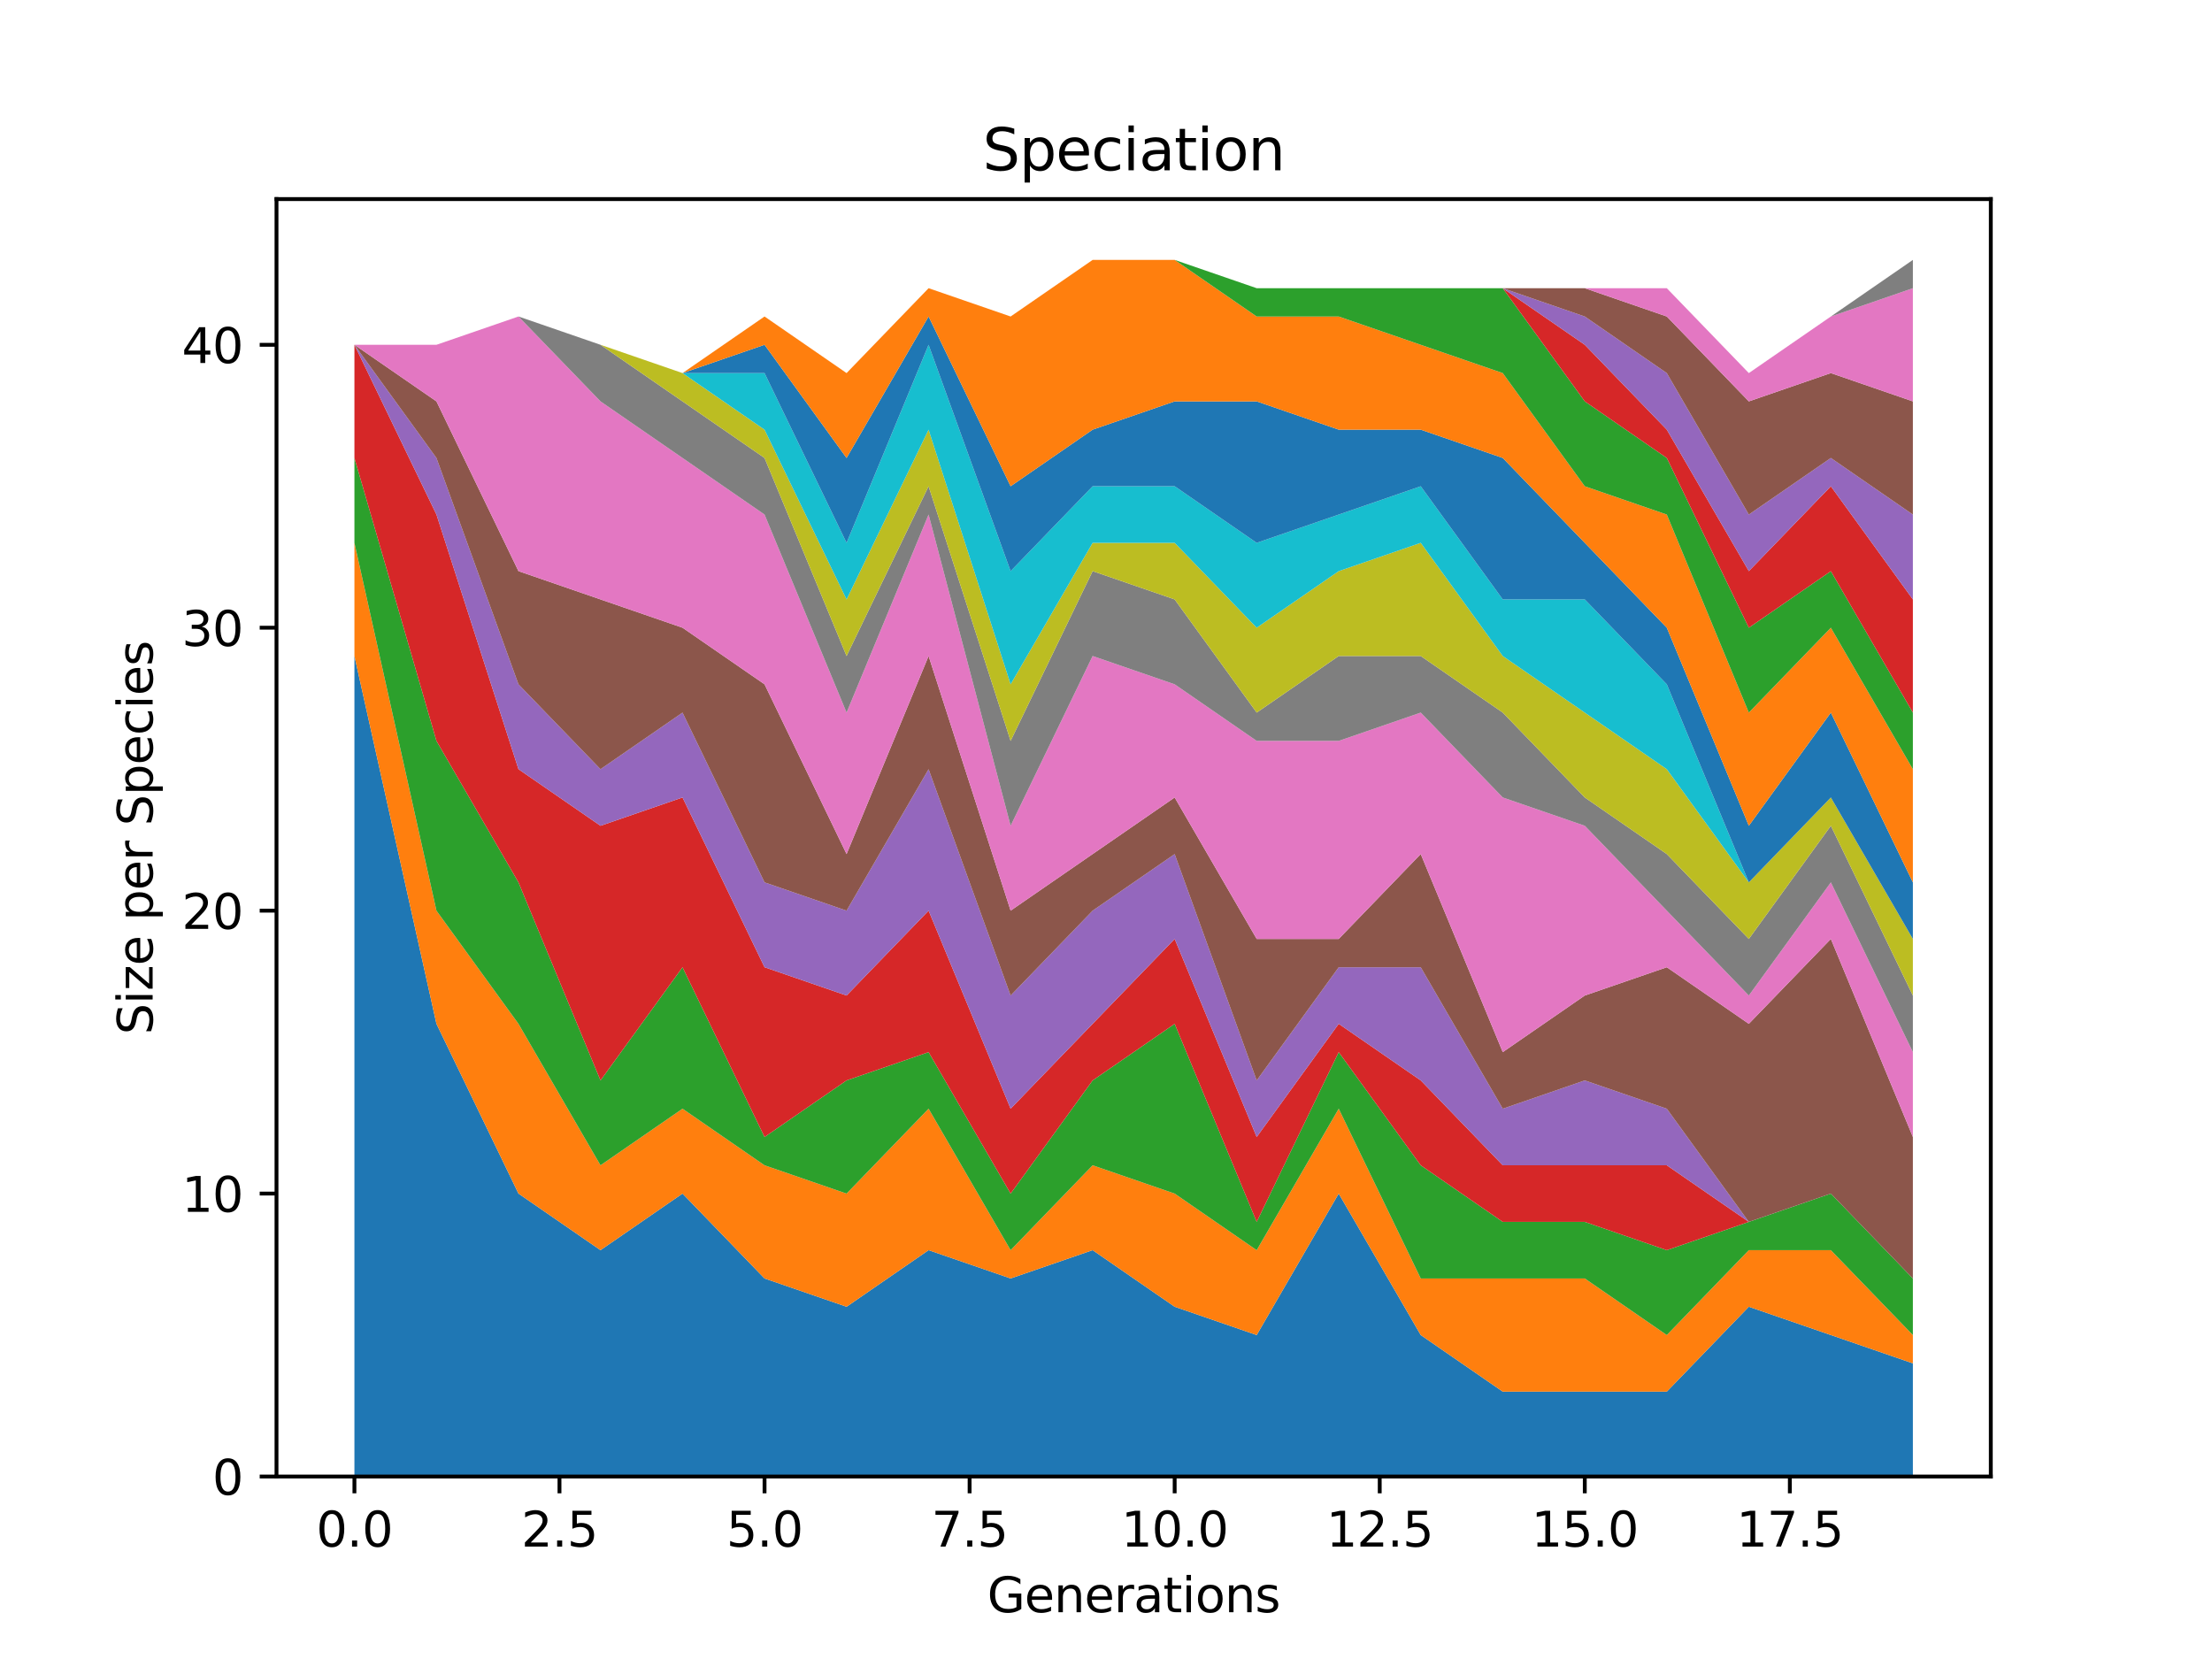 <?xml version="1.0" encoding="utf-8" standalone="no"?>
<!DOCTYPE svg PUBLIC "-//W3C//DTD SVG 1.1//EN"
  "http://www.w3.org/Graphics/SVG/1.1/DTD/svg11.dtd">
<svg xmlns:xlink="http://www.w3.org/1999/xlink" width="460.8pt" height="345.6pt" viewBox="0 0 460.8 345.6" xmlns="http://www.w3.org/2000/svg" version="1.1">
 <defs>
  <style type="text/css">*{stroke-linejoin: round; stroke-linecap: butt}</style>
 </defs>
 <g id="figure_1">
  <g id="patch_1">
   <path d="M 0 345.6 
L 460.8 345.6 
L 460.8 0 
L 0 0 
z
" style="fill: #ffffff"/>
  </g>
  <g id="axes_1">
   <g id="patch_2">
    <path d="M 57.6 307.584 
L 414.72 307.584 
L 414.72 41.472 
L 57.6 41.472 
z
" style="fill: #ffffff"/>
   </g>
   <g id="PolyCollection_1">
    <path d="M 73.833 136.659 
L 73.833 307.584 
L 90.92 307.584 
L 108.007 307.584 
L 125.094 307.584 
L 142.181 307.584 
L 159.268 307.584 
L 176.355 307.584 
L 193.442 307.584 
L 210.529 307.584 
L 227.616 307.584 
L 244.704 307.584 
L 261.791 307.584 
L 278.878 307.584 
L 295.965 307.584 
L 313.052 307.584 
L 330.139 307.584 
L 347.226 307.584 
L 364.313 307.584 
L 381.4 307.584 
L 398.487 307.584 
L 398.487 284.008 
L 398.487 284.008 
L 381.4 278.114 
L 364.313 272.22 
L 347.226 289.902 
L 330.139 289.902 
L 313.052 289.902 
L 295.965 278.114 
L 278.878 248.644 
L 261.791 278.114 
L 244.704 272.22 
L 227.616 260.432 
L 210.529 266.326 
L 193.442 260.432 
L 176.355 272.22 
L 159.268 266.326 
L 142.181 248.644 
L 125.094 260.432 
L 108.007 248.644 
L 90.92 213.281 
L 73.833 136.659 
z
" clip-path="url(#p0aa24f5763)" style="fill: #1f77b4"/>
   </g>
   <g id="PolyCollection_2">
    <path d="M 73.833 113.084 
L 73.833 136.659 
L 90.92 213.281 
L 108.007 248.644 
L 125.094 260.432 
L 142.181 248.644 
L 159.268 266.326 
L 176.355 272.22 
L 193.442 260.432 
L 210.529 266.326 
L 227.616 260.432 
L 244.704 272.22 
L 261.791 278.114 
L 278.878 248.644 
L 295.965 278.114 
L 313.052 289.902 
L 330.139 289.902 
L 347.226 289.902 
L 364.313 272.22 
L 381.4 278.114 
L 398.487 284.008 
L 398.487 278.114 
L 398.487 278.114 
L 381.4 260.432 
L 364.313 260.432 
L 347.226 278.114 
L 330.139 266.326 
L 313.052 266.326 
L 295.965 266.326 
L 278.878 230.963 
L 261.791 260.432 
L 244.704 248.644 
L 227.616 242.751 
L 210.529 260.432 
L 193.442 230.963 
L 176.355 248.644 
L 159.268 242.751 
L 142.181 230.963 
L 125.094 242.751 
L 108.007 213.281 
L 90.92 189.705 
L 73.833 113.084 
z
" clip-path="url(#p0aa24f5763)" style="fill: #ff7f0e"/>
   </g>
   <g id="PolyCollection_3">
    <path d="M 73.833 95.402 
L 73.833 113.084 
L 90.92 189.705 
L 108.007 213.281 
L 125.094 242.751 
L 142.181 230.963 
L 159.268 242.751 
L 176.355 248.644 
L 193.442 230.963 
L 210.529 260.432 
L 227.616 242.751 
L 244.704 248.644 
L 261.791 260.432 
L 278.878 230.963 
L 295.965 266.326 
L 313.052 266.326 
L 330.139 266.326 
L 347.226 278.114 
L 364.313 260.432 
L 381.4 260.432 
L 398.487 278.114 
L 398.487 266.326 
L 398.487 266.326 
L 381.4 248.644 
L 364.313 254.538 
L 347.226 260.432 
L 330.139 254.538 
L 313.052 254.538 
L 295.965 242.751 
L 278.878 219.175 
L 261.791 254.538 
L 244.704 213.281 
L 227.616 225.069 
L 210.529 248.644 
L 193.442 219.175 
L 176.355 225.069 
L 159.268 236.857 
L 142.181 201.493 
L 125.094 225.069 
L 108.007 183.811 
L 90.92 154.341 
L 73.833 95.402 
z
" clip-path="url(#p0aa24f5763)" style="fill: #2ca02c"/>
   </g>
   <g id="PolyCollection_4">
    <path d="M 73.833 71.826 
L 73.833 95.402 
L 90.92 154.341 
L 108.007 183.811 
L 125.094 225.069 
L 142.181 201.493 
L 159.268 236.857 
L 176.355 225.069 
L 193.442 219.175 
L 210.529 248.644 
L 227.616 225.069 
L 244.704 213.281 
L 261.791 254.538 
L 278.878 219.175 
L 295.965 242.751 
L 313.052 254.538 
L 330.139 254.538 
L 347.226 260.432 
L 364.313 254.538 
L 381.4 248.644 
L 398.487 266.326 
L 398.487 266.326 
L 398.487 266.326 
L 381.4 248.644 
L 364.313 254.538 
L 347.226 242.751 
L 330.139 242.751 
L 313.052 242.751 
L 295.965 225.069 
L 278.878 213.281 
L 261.791 236.857 
L 244.704 195.599 
L 227.616 213.281 
L 210.529 230.963 
L 193.442 189.705 
L 176.355 207.387 
L 159.268 201.493 
L 142.181 166.129 
L 125.094 172.023 
L 108.007 160.235 
L 90.92 107.19 
L 73.833 71.826 
z
" clip-path="url(#p0aa24f5763)" style="fill: #d62728"/>
   </g>
   <g id="PolyCollection_5">
    <path d="M 73.833 71.826 
L 73.833 71.826 
L 90.92 107.19 
L 108.007 160.235 
L 125.094 172.023 
L 142.181 166.129 
L 159.268 201.493 
L 176.355 207.387 
L 193.442 189.705 
L 210.529 230.963 
L 227.616 213.281 
L 244.704 195.599 
L 261.791 236.857 
L 278.878 213.281 
L 295.965 225.069 
L 313.052 242.751 
L 330.139 242.751 
L 347.226 242.751 
L 364.313 254.538 
L 381.4 248.644 
L 398.487 266.326 
L 398.487 266.326 
L 398.487 266.326 
L 381.4 248.644 
L 364.313 254.538 
L 347.226 230.963 
L 330.139 225.069 
L 313.052 230.963 
L 295.965 201.493 
L 278.878 201.493 
L 261.791 225.069 
L 244.704 177.917 
L 227.616 189.705 
L 210.529 207.387 
L 193.442 160.235 
L 176.355 189.705 
L 159.268 183.811 
L 142.181 148.447 
L 125.094 160.235 
L 108.007 142.553 
L 90.92 95.402 
L 73.833 71.826 
z
" clip-path="url(#p0aa24f5763)" style="fill: #9467bd"/>
   </g>
   <g id="PolyCollection_6">
    <path d="M 73.833 71.826 
L 73.833 71.826 
L 90.92 95.402 
L 108.007 142.553 
L 125.094 160.235 
L 142.181 148.447 
L 159.268 183.811 
L 176.355 189.705 
L 193.442 160.235 
L 210.529 207.387 
L 227.616 189.705 
L 244.704 177.917 
L 261.791 225.069 
L 278.878 201.493 
L 295.965 201.493 
L 313.052 230.963 
L 330.139 225.069 
L 347.226 230.963 
L 364.313 254.538 
L 381.4 248.644 
L 398.487 266.326 
L 398.487 236.857 
L 398.487 236.857 
L 381.4 195.599 
L 364.313 213.281 
L 347.226 201.493 
L 330.139 207.387 
L 313.052 219.175 
L 295.965 177.917 
L 278.878 195.599 
L 261.791 195.599 
L 244.704 166.129 
L 227.616 177.917 
L 210.529 189.705 
L 193.442 136.659 
L 176.355 177.917 
L 159.268 142.553 
L 142.181 130.765 
L 125.094 124.871 
L 108.007 118.977 
L 90.92 83.614 
L 73.833 71.826 
z
" clip-path="url(#p0aa24f5763)" style="fill: #8c564b"/>
   </g>
   <g id="PolyCollection_7">
    <path d="M 73.833 71.826 
L 73.833 71.826 
L 90.92 83.614 
L 108.007 118.977 
L 125.094 124.871 
L 142.181 130.765 
L 159.268 142.553 
L 176.355 177.917 
L 193.442 136.659 
L 210.529 189.705 
L 227.616 177.917 
L 244.704 166.129 
L 261.791 195.599 
L 278.878 195.599 
L 295.965 177.917 
L 313.052 219.175 
L 330.139 207.387 
L 347.226 201.493 
L 364.313 213.281 
L 381.4 195.599 
L 398.487 236.857 
L 398.487 219.175 
L 398.487 219.175 
L 381.4 183.811 
L 364.313 207.387 
L 347.226 189.705 
L 330.139 172.023 
L 313.052 166.129 
L 295.965 148.447 
L 278.878 154.341 
L 261.791 154.341 
L 244.704 142.553 
L 227.616 136.659 
L 210.529 172.023 
L 193.442 107.19 
L 176.355 148.447 
L 159.268 107.19 
L 142.181 95.402 
L 125.094 83.614 
L 108.007 65.932 
L 90.92 71.826 
L 73.833 71.826 
z
" clip-path="url(#p0aa24f5763)" style="fill: #e377c2"/>
   </g>
   <g id="PolyCollection_8">
    <path d="M 73.833 71.826 
L 73.833 71.826 
L 90.92 71.826 
L 108.007 65.932 
L 125.094 83.614 
L 142.181 95.402 
L 159.268 107.19 
L 176.355 148.447 
L 193.442 107.19 
L 210.529 172.023 
L 227.616 136.659 
L 244.704 142.553 
L 261.791 154.341 
L 278.878 154.341 
L 295.965 148.447 
L 313.052 166.129 
L 330.139 172.023 
L 347.226 189.705 
L 364.313 207.387 
L 381.4 183.811 
L 398.487 219.175 
L 398.487 207.387 
L 398.487 207.387 
L 381.4 172.023 
L 364.313 195.599 
L 347.226 177.917 
L 330.139 166.129 
L 313.052 148.447 
L 295.965 136.659 
L 278.878 136.659 
L 261.791 148.447 
L 244.704 124.871 
L 227.616 118.977 
L 210.529 154.341 
L 193.442 101.296 
L 176.355 136.659 
L 159.268 95.402 
L 142.181 83.614 
L 125.094 71.826 
L 108.007 65.932 
L 90.92 71.826 
L 73.833 71.826 
z
" clip-path="url(#p0aa24f5763)" style="fill: #7f7f7f"/>
   </g>
   <g id="PolyCollection_9">
    <path d="M 73.833 71.826 
L 73.833 71.826 
L 90.92 71.826 
L 108.007 65.932 
L 125.094 71.826 
L 142.181 83.614 
L 159.268 95.402 
L 176.355 136.659 
L 193.442 101.296 
L 210.529 154.341 
L 227.616 118.977 
L 244.704 124.871 
L 261.791 148.447 
L 278.878 136.659 
L 295.965 136.659 
L 313.052 148.447 
L 330.139 166.129 
L 347.226 177.917 
L 364.313 195.599 
L 381.4 172.023 
L 398.487 207.387 
L 398.487 195.599 
L 398.487 195.599 
L 381.4 166.129 
L 364.313 183.811 
L 347.226 160.235 
L 330.139 148.447 
L 313.052 136.659 
L 295.965 113.084 
L 278.878 118.977 
L 261.791 130.765 
L 244.704 113.084 
L 227.616 113.084 
L 210.529 142.553 
L 193.442 89.508 
L 176.355 124.871 
L 159.268 89.508 
L 142.181 77.72 
L 125.094 71.826 
L 108.007 65.932 
L 90.92 71.826 
L 73.833 71.826 
z
" clip-path="url(#p0aa24f5763)" style="fill: #bcbd22"/>
   </g>
   <g id="PolyCollection_10">
    <path d="M 73.833 71.826 
L 73.833 71.826 
L 90.92 71.826 
L 108.007 65.932 
L 125.094 71.826 
L 142.181 77.72 
L 159.268 89.508 
L 176.355 124.871 
L 193.442 89.508 
L 210.529 142.553 
L 227.616 113.084 
L 244.704 113.084 
L 261.791 130.765 
L 278.878 118.977 
L 295.965 113.084 
L 313.052 136.659 
L 330.139 148.447 
L 347.226 160.235 
L 364.313 183.811 
L 381.4 166.129 
L 398.487 195.599 
L 398.487 195.599 
L 398.487 195.599 
L 381.4 166.129 
L 364.313 183.811 
L 347.226 142.553 
L 330.139 124.871 
L 313.052 124.871 
L 295.965 101.296 
L 278.878 107.19 
L 261.791 113.084 
L 244.704 101.296 
L 227.616 101.296 
L 210.529 118.977 
L 193.442 71.826 
L 176.355 113.084 
L 159.268 77.72 
L 142.181 77.72 
L 125.094 71.826 
L 108.007 65.932 
L 90.92 71.826 
L 73.833 71.826 
z
" clip-path="url(#p0aa24f5763)" style="fill: #17becf"/>
   </g>
   <g id="PolyCollection_11">
    <path d="M 73.833 71.826 
L 73.833 71.826 
L 90.92 71.826 
L 108.007 65.932 
L 125.094 71.826 
L 142.181 77.72 
L 159.268 77.72 
L 176.355 113.084 
L 193.442 71.826 
L 210.529 118.977 
L 227.616 101.296 
L 244.704 101.296 
L 261.791 113.084 
L 278.878 107.19 
L 295.965 101.296 
L 313.052 124.871 
L 330.139 124.871 
L 347.226 142.553 
L 364.313 183.811 
L 381.4 166.129 
L 398.487 195.599 
L 398.487 183.811 
L 398.487 183.811 
L 381.4 148.447 
L 364.313 172.023 
L 347.226 130.765 
L 330.139 113.084 
L 313.052 95.402 
L 295.965 89.508 
L 278.878 89.508 
L 261.791 83.614 
L 244.704 83.614 
L 227.616 89.508 
L 210.529 101.296 
L 193.442 65.932 
L 176.355 95.402 
L 159.268 71.826 
L 142.181 77.72 
L 125.094 71.826 
L 108.007 65.932 
L 90.92 71.826 
L 73.833 71.826 
z
" clip-path="url(#p0aa24f5763)" style="fill: #1f77b4"/>
   </g>
   <g id="PolyCollection_12">
    <path d="M 73.833 71.826 
L 73.833 71.826 
L 90.92 71.826 
L 108.007 65.932 
L 125.094 71.826 
L 142.181 77.72 
L 159.268 71.826 
L 176.355 95.402 
L 193.442 65.932 
L 210.529 101.296 
L 227.616 89.508 
L 244.704 83.614 
L 261.791 83.614 
L 278.878 89.508 
L 295.965 89.508 
L 313.052 95.402 
L 330.139 113.084 
L 347.226 130.765 
L 364.313 172.023 
L 381.4 148.447 
L 398.487 183.811 
L 398.487 160.235 
L 398.487 160.235 
L 381.4 130.765 
L 364.313 148.447 
L 347.226 107.19 
L 330.139 101.296 
L 313.052 77.72 
L 295.965 71.826 
L 278.878 65.932 
L 261.791 65.932 
L 244.704 54.144 
L 227.616 54.144 
L 210.529 65.932 
L 193.442 60.038 
L 176.355 77.72 
L 159.268 65.932 
L 142.181 77.72 
L 125.094 71.826 
L 108.007 65.932 
L 90.92 71.826 
L 73.833 71.826 
z
" clip-path="url(#p0aa24f5763)" style="fill: #ff7f0e"/>
   </g>
   <g id="PolyCollection_13">
    <path d="M 73.833 71.826 
L 73.833 71.826 
L 90.92 71.826 
L 108.007 65.932 
L 125.094 71.826 
L 142.181 77.72 
L 159.268 65.932 
L 176.355 77.72 
L 193.442 60.038 
L 210.529 65.932 
L 227.616 54.144 
L 244.704 54.144 
L 261.791 65.932 
L 278.878 65.932 
L 295.965 71.826 
L 313.052 77.72 
L 330.139 101.296 
L 347.226 107.19 
L 364.313 148.447 
L 381.4 130.765 
L 398.487 160.235 
L 398.487 148.447 
L 398.487 148.447 
L 381.4 118.977 
L 364.313 130.765 
L 347.226 95.402 
L 330.139 83.614 
L 313.052 60.038 
L 295.965 60.038 
L 278.878 60.038 
L 261.791 60.038 
L 244.704 54.144 
L 227.616 54.144 
L 210.529 65.932 
L 193.442 60.038 
L 176.355 77.72 
L 159.268 65.932 
L 142.181 77.72 
L 125.094 71.826 
L 108.007 65.932 
L 90.92 71.826 
L 73.833 71.826 
z
" clip-path="url(#p0aa24f5763)" style="fill: #2ca02c"/>
   </g>
   <g id="PolyCollection_14">
    <path d="M 73.833 71.826 
L 73.833 71.826 
L 90.92 71.826 
L 108.007 65.932 
L 125.094 71.826 
L 142.181 77.72 
L 159.268 65.932 
L 176.355 77.72 
L 193.442 60.038 
L 210.529 65.932 
L 227.616 54.144 
L 244.704 54.144 
L 261.791 60.038 
L 278.878 60.038 
L 295.965 60.038 
L 313.052 60.038 
L 330.139 83.614 
L 347.226 95.402 
L 364.313 130.765 
L 381.4 118.977 
L 398.487 148.447 
L 398.487 124.871 
L 398.487 124.871 
L 381.4 101.296 
L 364.313 118.977 
L 347.226 89.508 
L 330.139 71.826 
L 313.052 60.038 
L 295.965 60.038 
L 278.878 60.038 
L 261.791 60.038 
L 244.704 54.144 
L 227.616 54.144 
L 210.529 65.932 
L 193.442 60.038 
L 176.355 77.72 
L 159.268 65.932 
L 142.181 77.72 
L 125.094 71.826 
L 108.007 65.932 
L 90.92 71.826 
L 73.833 71.826 
z
" clip-path="url(#p0aa24f5763)" style="fill: #d62728"/>
   </g>
   <g id="PolyCollection_15">
    <path d="M 73.833 71.826 
L 73.833 71.826 
L 90.92 71.826 
L 108.007 65.932 
L 125.094 71.826 
L 142.181 77.72 
L 159.268 65.932 
L 176.355 77.72 
L 193.442 60.038 
L 210.529 65.932 
L 227.616 54.144 
L 244.704 54.144 
L 261.791 60.038 
L 278.878 60.038 
L 295.965 60.038 
L 313.052 60.038 
L 330.139 71.826 
L 347.226 89.508 
L 364.313 118.977 
L 381.4 101.296 
L 398.487 124.871 
L 398.487 107.19 
L 398.487 107.19 
L 381.4 95.402 
L 364.313 107.19 
L 347.226 77.72 
L 330.139 65.932 
L 313.052 60.038 
L 295.965 60.038 
L 278.878 60.038 
L 261.791 60.038 
L 244.704 54.144 
L 227.616 54.144 
L 210.529 65.932 
L 193.442 60.038 
L 176.355 77.72 
L 159.268 65.932 
L 142.181 77.72 
L 125.094 71.826 
L 108.007 65.932 
L 90.92 71.826 
L 73.833 71.826 
z
" clip-path="url(#p0aa24f5763)" style="fill: #9467bd"/>
   </g>
   <g id="PolyCollection_16">
    <path d="M 73.833 71.826 
L 73.833 71.826 
L 90.92 71.826 
L 108.007 65.932 
L 125.094 71.826 
L 142.181 77.72 
L 159.268 65.932 
L 176.355 77.72 
L 193.442 60.038 
L 210.529 65.932 
L 227.616 54.144 
L 244.704 54.144 
L 261.791 60.038 
L 278.878 60.038 
L 295.965 60.038 
L 313.052 60.038 
L 330.139 65.932 
L 347.226 77.72 
L 364.313 107.19 
L 381.4 95.402 
L 398.487 107.19 
L 398.487 83.614 
L 398.487 83.614 
L 381.4 77.72 
L 364.313 83.614 
L 347.226 65.932 
L 330.139 60.038 
L 313.052 60.038 
L 295.965 60.038 
L 278.878 60.038 
L 261.791 60.038 
L 244.704 54.144 
L 227.616 54.144 
L 210.529 65.932 
L 193.442 60.038 
L 176.355 77.72 
L 159.268 65.932 
L 142.181 77.72 
L 125.094 71.826 
L 108.007 65.932 
L 90.92 71.826 
L 73.833 71.826 
z
" clip-path="url(#p0aa24f5763)" style="fill: #8c564b"/>
   </g>
   <g id="PolyCollection_17">
    <path d="M 73.833 71.826 
L 73.833 71.826 
L 90.92 71.826 
L 108.007 65.932 
L 125.094 71.826 
L 142.181 77.72 
L 159.268 65.932 
L 176.355 77.72 
L 193.442 60.038 
L 210.529 65.932 
L 227.616 54.144 
L 244.704 54.144 
L 261.791 60.038 
L 278.878 60.038 
L 295.965 60.038 
L 313.052 60.038 
L 330.139 60.038 
L 347.226 65.932 
L 364.313 83.614 
L 381.4 77.72 
L 398.487 83.614 
L 398.487 60.038 
L 398.487 60.038 
L 381.4 65.932 
L 364.313 77.72 
L 347.226 60.038 
L 330.139 60.038 
L 313.052 60.038 
L 295.965 60.038 
L 278.878 60.038 
L 261.791 60.038 
L 244.704 54.144 
L 227.616 54.144 
L 210.529 65.932 
L 193.442 60.038 
L 176.355 77.72 
L 159.268 65.932 
L 142.181 77.72 
L 125.094 71.826 
L 108.007 65.932 
L 90.92 71.826 
L 73.833 71.826 
z
" clip-path="url(#p0aa24f5763)" style="fill: #e377c2"/>
   </g>
   <g id="PolyCollection_18">
    <path d="M 73.833 71.826 
L 73.833 71.826 
L 90.92 71.826 
L 108.007 65.932 
L 125.094 71.826 
L 142.181 77.72 
L 159.268 65.932 
L 176.355 77.72 
L 193.442 60.038 
L 210.529 65.932 
L 227.616 54.144 
L 244.704 54.144 
L 261.791 60.038 
L 278.878 60.038 
L 295.965 60.038 
L 313.052 60.038 
L 330.139 60.038 
L 347.226 60.038 
L 364.313 77.72 
L 381.4 65.932 
L 398.487 60.038 
L 398.487 54.144 
L 398.487 54.144 
L 381.4 65.932 
L 364.313 77.72 
L 347.226 60.038 
L 330.139 60.038 
L 313.052 60.038 
L 295.965 60.038 
L 278.878 60.038 
L 261.791 60.038 
L 244.704 54.144 
L 227.616 54.144 
L 210.529 65.932 
L 193.442 60.038 
L 176.355 77.72 
L 159.268 65.932 
L 142.181 77.72 
L 125.094 71.826 
L 108.007 65.932 
L 90.92 71.826 
L 73.833 71.826 
z
" clip-path="url(#p0aa24f5763)" style="fill: #7f7f7f"/>
   </g>
   <g id="matplotlib.axis_1">
    <g id="xtick_1">
     <g id="line2d_1">
      <defs>
       <path id="m1b937b0f31" d="M 0 0 
L 0 3.5 
" style="stroke: #000000; stroke-width: 0.8"/>
      </defs>
      <g>
       <use xlink:href="#m1b937b0f31" x="73.833" y="307.584" style="stroke: #000000; stroke-width: 0.8"/>
      </g>
     </g>
     <g id="text_1">
      <!-- 0.0 -->
      <g transform="translate(65.881 322.182) scale(0.1 -0.1)">
       <defs>
        <path id="DejaVuSans-30" d="M 2034 4250 
Q 1547 4250 1301 3770 
Q 1056 3291 1056 2328 
Q 1056 1369 1301 889 
Q 1547 409 2034 409 
Q 2525 409 2770 889 
Q 3016 1369 3016 2328 
Q 3016 3291 2770 3770 
Q 2525 4250 2034 4250 
z
M 2034 4750 
Q 2819 4750 3233 4129 
Q 3647 3509 3647 2328 
Q 3647 1150 3233 529 
Q 2819 -91 2034 -91 
Q 1250 -91 836 529 
Q 422 1150 422 2328 
Q 422 3509 836 4129 
Q 1250 4750 2034 4750 
z
" transform="scale(0.016)"/>
        <path id="DejaVuSans-2e" d="M 684 794 
L 1344 794 
L 1344 0 
L 684 0 
L 684 794 
z
" transform="scale(0.016)"/>
       </defs>
       <use xlink:href="#DejaVuSans-30"/>
       <use xlink:href="#DejaVuSans-2e" x="63.623"/>
       <use xlink:href="#DejaVuSans-30" x="95.41"/>
      </g>
     </g>
    </g>
    <g id="xtick_2">
     <g id="line2d_2">
      <g>
       <use xlink:href="#m1b937b0f31" x="116.55" y="307.584" style="stroke: #000000; stroke-width: 0.8"/>
      </g>
     </g>
     <g id="text_2">
      <!-- 2.5 -->
      <g transform="translate(108.599 322.182) scale(0.1 -0.1)">
       <defs>
        <path id="DejaVuSans-32" d="M 1228 531 
L 3431 531 
L 3431 0 
L 469 0 
L 469 531 
Q 828 903 1448 1529 
Q 2069 2156 2228 2338 
Q 2531 2678 2651 2914 
Q 2772 3150 2772 3378 
Q 2772 3750 2511 3984 
Q 2250 4219 1831 4219 
Q 1534 4219 1204 4116 
Q 875 4013 500 3803 
L 500 4441 
Q 881 4594 1212 4672 
Q 1544 4750 1819 4750 
Q 2544 4750 2975 4387 
Q 3406 4025 3406 3419 
Q 3406 3131 3298 2873 
Q 3191 2616 2906 2266 
Q 2828 2175 2409 1742 
Q 1991 1309 1228 531 
z
" transform="scale(0.016)"/>
        <path id="DejaVuSans-35" d="M 691 4666 
L 3169 4666 
L 3169 4134 
L 1269 4134 
L 1269 2991 
Q 1406 3038 1543 3061 
Q 1681 3084 1819 3084 
Q 2600 3084 3056 2656 
Q 3513 2228 3513 1497 
Q 3513 744 3044 326 
Q 2575 -91 1722 -91 
Q 1428 -91 1123 -41 
Q 819 9 494 109 
L 494 744 
Q 775 591 1075 516 
Q 1375 441 1709 441 
Q 2250 441 2565 725 
Q 2881 1009 2881 1497 
Q 2881 1984 2565 2268 
Q 2250 2553 1709 2553 
Q 1456 2553 1204 2497 
Q 953 2441 691 2322 
L 691 4666 
z
" transform="scale(0.016)"/>
       </defs>
       <use xlink:href="#DejaVuSans-32"/>
       <use xlink:href="#DejaVuSans-2e" x="63.623"/>
       <use xlink:href="#DejaVuSans-35" x="95.41"/>
      </g>
     </g>
    </g>
    <g id="xtick_3">
     <g id="line2d_3">
      <g>
       <use xlink:href="#m1b937b0f31" x="159.268" y="307.584" style="stroke: #000000; stroke-width: 0.8"/>
      </g>
     </g>
     <g id="text_3">
      <!-- 5.0 -->
      <g transform="translate(151.317 322.182) scale(0.1 -0.1)">
       <use xlink:href="#DejaVuSans-35"/>
       <use xlink:href="#DejaVuSans-2e" x="63.623"/>
       <use xlink:href="#DejaVuSans-30" x="95.41"/>
      </g>
     </g>
    </g>
    <g id="xtick_4">
     <g id="line2d_4">
      <g>
       <use xlink:href="#m1b937b0f31" x="201.986" y="307.584" style="stroke: #000000; stroke-width: 0.8"/>
      </g>
     </g>
     <g id="text_4">
      <!-- 7.5 -->
      <g transform="translate(194.034 322.182) scale(0.1 -0.1)">
       <defs>
        <path id="DejaVuSans-37" d="M 525 4666 
L 3525 4666 
L 3525 4397 
L 1831 0 
L 1172 0 
L 2766 4134 
L 525 4134 
L 525 4666 
z
" transform="scale(0.016)"/>
       </defs>
       <use xlink:href="#DejaVuSans-37"/>
       <use xlink:href="#DejaVuSans-2e" x="63.623"/>
       <use xlink:href="#DejaVuSans-35" x="95.41"/>
      </g>
     </g>
    </g>
    <g id="xtick_5">
     <g id="line2d_5">
      <g>
       <use xlink:href="#m1b937b0f31" x="244.704" y="307.584" style="stroke: #000000; stroke-width: 0.8"/>
      </g>
     </g>
     <g id="text_5">
      <!-- 10.0 -->
      <g transform="translate(233.571 322.182) scale(0.1 -0.1)">
       <defs>
        <path id="DejaVuSans-31" d="M 794 531 
L 1825 531 
L 1825 4091 
L 703 3866 
L 703 4441 
L 1819 4666 
L 2450 4666 
L 2450 531 
L 3481 531 
L 3481 0 
L 794 0 
L 794 531 
z
" transform="scale(0.016)"/>
       </defs>
       <use xlink:href="#DejaVuSans-31"/>
       <use xlink:href="#DejaVuSans-30" x="63.623"/>
       <use xlink:href="#DejaVuSans-2e" x="127.246"/>
       <use xlink:href="#DejaVuSans-30" x="159.033"/>
      </g>
     </g>
    </g>
    <g id="xtick_6">
     <g id="line2d_6">
      <g>
       <use xlink:href="#m1b937b0f31" x="287.421" y="307.584" style="stroke: #000000; stroke-width: 0.8"/>
      </g>
     </g>
     <g id="text_6">
      <!-- 12.5 -->
      <g transform="translate(276.288 322.182) scale(0.1 -0.1)">
       <use xlink:href="#DejaVuSans-31"/>
       <use xlink:href="#DejaVuSans-32" x="63.623"/>
       <use xlink:href="#DejaVuSans-2e" x="127.246"/>
       <use xlink:href="#DejaVuSans-35" x="159.033"/>
      </g>
     </g>
    </g>
    <g id="xtick_7">
     <g id="line2d_7">
      <g>
       <use xlink:href="#m1b937b0f31" x="330.139" y="307.584" style="stroke: #000000; stroke-width: 0.8"/>
      </g>
     </g>
     <g id="text_7">
      <!-- 15.0 -->
      <g transform="translate(319.006 322.182) scale(0.1 -0.1)">
       <use xlink:href="#DejaVuSans-31"/>
       <use xlink:href="#DejaVuSans-35" x="63.623"/>
       <use xlink:href="#DejaVuSans-2e" x="127.246"/>
       <use xlink:href="#DejaVuSans-30" x="159.033"/>
      </g>
     </g>
    </g>
    <g id="xtick_8">
     <g id="line2d_8">
      <g>
       <use xlink:href="#m1b937b0f31" x="372.857" y="307.584" style="stroke: #000000; stroke-width: 0.8"/>
      </g>
     </g>
     <g id="text_8">
      <!-- 17.5 -->
      <g transform="translate(361.724 322.182) scale(0.1 -0.1)">
       <use xlink:href="#DejaVuSans-31"/>
       <use xlink:href="#DejaVuSans-37" x="63.623"/>
       <use xlink:href="#DejaVuSans-2e" x="127.246"/>
       <use xlink:href="#DejaVuSans-35" x="159.033"/>
      </g>
     </g>
    </g>
    <g id="text_9">
     <!-- Generations -->
     <g transform="translate(205.662 335.861) scale(0.1 -0.1)">
      <defs>
       <path id="DejaVuSans-47" d="M 3809 666 
L 3809 1919 
L 2778 1919 
L 2778 2438 
L 4434 2438 
L 4434 434 
Q 4069 175 3628 42 
Q 3188 -91 2688 -91 
Q 1594 -91 976 548 
Q 359 1188 359 2328 
Q 359 3472 976 4111 
Q 1594 4750 2688 4750 
Q 3144 4750 3555 4637 
Q 3966 4525 4313 4306 
L 4313 3634 
Q 3963 3931 3569 4081 
Q 3175 4231 2741 4231 
Q 1884 4231 1454 3753 
Q 1025 3275 1025 2328 
Q 1025 1384 1454 906 
Q 1884 428 2741 428 
Q 3075 428 3337 486 
Q 3600 544 3809 666 
z
" transform="scale(0.016)"/>
       <path id="DejaVuSans-65" d="M 3597 1894 
L 3597 1613 
L 953 1613 
Q 991 1019 1311 708 
Q 1631 397 2203 397 
Q 2534 397 2845 478 
Q 3156 559 3463 722 
L 3463 178 
Q 3153 47 2828 -22 
Q 2503 -91 2169 -91 
Q 1331 -91 842 396 
Q 353 884 353 1716 
Q 353 2575 817 3079 
Q 1281 3584 2069 3584 
Q 2775 3584 3186 3129 
Q 3597 2675 3597 1894 
z
M 3022 2063 
Q 3016 2534 2758 2815 
Q 2500 3097 2075 3097 
Q 1594 3097 1305 2825 
Q 1016 2553 972 2059 
L 3022 2063 
z
" transform="scale(0.016)"/>
       <path id="DejaVuSans-6e" d="M 3513 2113 
L 3513 0 
L 2938 0 
L 2938 2094 
Q 2938 2591 2744 2837 
Q 2550 3084 2163 3084 
Q 1697 3084 1428 2787 
Q 1159 2491 1159 1978 
L 1159 0 
L 581 0 
L 581 3500 
L 1159 3500 
L 1159 2956 
Q 1366 3272 1645 3428 
Q 1925 3584 2291 3584 
Q 2894 3584 3203 3211 
Q 3513 2838 3513 2113 
z
" transform="scale(0.016)"/>
       <path id="DejaVuSans-72" d="M 2631 2963 
Q 2534 3019 2420 3045 
Q 2306 3072 2169 3072 
Q 1681 3072 1420 2755 
Q 1159 2438 1159 1844 
L 1159 0 
L 581 0 
L 581 3500 
L 1159 3500 
L 1159 2956 
Q 1341 3275 1631 3429 
Q 1922 3584 2338 3584 
Q 2397 3584 2469 3576 
Q 2541 3569 2628 3553 
L 2631 2963 
z
" transform="scale(0.016)"/>
       <path id="DejaVuSans-61" d="M 2194 1759 
Q 1497 1759 1228 1600 
Q 959 1441 959 1056 
Q 959 750 1161 570 
Q 1363 391 1709 391 
Q 2188 391 2477 730 
Q 2766 1069 2766 1631 
L 2766 1759 
L 2194 1759 
z
M 3341 1997 
L 3341 0 
L 2766 0 
L 2766 531 
Q 2569 213 2275 61 
Q 1981 -91 1556 -91 
Q 1019 -91 701 211 
Q 384 513 384 1019 
Q 384 1609 779 1909 
Q 1175 2209 1959 2209 
L 2766 2209 
L 2766 2266 
Q 2766 2663 2505 2880 
Q 2244 3097 1772 3097 
Q 1472 3097 1187 3025 
Q 903 2953 641 2809 
L 641 3341 
Q 956 3463 1253 3523 
Q 1550 3584 1831 3584 
Q 2591 3584 2966 3190 
Q 3341 2797 3341 1997 
z
" transform="scale(0.016)"/>
       <path id="DejaVuSans-74" d="M 1172 4494 
L 1172 3500 
L 2356 3500 
L 2356 3053 
L 1172 3053 
L 1172 1153 
Q 1172 725 1289 603 
Q 1406 481 1766 481 
L 2356 481 
L 2356 0 
L 1766 0 
Q 1100 0 847 248 
Q 594 497 594 1153 
L 594 3053 
L 172 3053 
L 172 3500 
L 594 3500 
L 594 4494 
L 1172 4494 
z
" transform="scale(0.016)"/>
       <path id="DejaVuSans-69" d="M 603 3500 
L 1178 3500 
L 1178 0 
L 603 0 
L 603 3500 
z
M 603 4863 
L 1178 4863 
L 1178 4134 
L 603 4134 
L 603 4863 
z
" transform="scale(0.016)"/>
       <path id="DejaVuSans-6f" d="M 1959 3097 
Q 1497 3097 1228 2736 
Q 959 2375 959 1747 
Q 959 1119 1226 758 
Q 1494 397 1959 397 
Q 2419 397 2687 759 
Q 2956 1122 2956 1747 
Q 2956 2369 2687 2733 
Q 2419 3097 1959 3097 
z
M 1959 3584 
Q 2709 3584 3137 3096 
Q 3566 2609 3566 1747 
Q 3566 888 3137 398 
Q 2709 -91 1959 -91 
Q 1206 -91 779 398 
Q 353 888 353 1747 
Q 353 2609 779 3096 
Q 1206 3584 1959 3584 
z
" transform="scale(0.016)"/>
       <path id="DejaVuSans-73" d="M 2834 3397 
L 2834 2853 
Q 2591 2978 2328 3040 
Q 2066 3103 1784 3103 
Q 1356 3103 1142 2972 
Q 928 2841 928 2578 
Q 928 2378 1081 2264 
Q 1234 2150 1697 2047 
L 1894 2003 
Q 2506 1872 2764 1633 
Q 3022 1394 3022 966 
Q 3022 478 2636 193 
Q 2250 -91 1575 -91 
Q 1294 -91 989 -36 
Q 684 19 347 128 
L 347 722 
Q 666 556 975 473 
Q 1284 391 1588 391 
Q 1994 391 2212 530 
Q 2431 669 2431 922 
Q 2431 1156 2273 1281 
Q 2116 1406 1581 1522 
L 1381 1569 
Q 847 1681 609 1914 
Q 372 2147 372 2553 
Q 372 3047 722 3315 
Q 1072 3584 1716 3584 
Q 2034 3584 2315 3537 
Q 2597 3491 2834 3397 
z
" transform="scale(0.016)"/>
      </defs>
      <use xlink:href="#DejaVuSans-47"/>
      <use xlink:href="#DejaVuSans-65" x="77.49"/>
      <use xlink:href="#DejaVuSans-6e" x="139.014"/>
      <use xlink:href="#DejaVuSans-65" x="202.393"/>
      <use xlink:href="#DejaVuSans-72" x="263.916"/>
      <use xlink:href="#DejaVuSans-61" x="305.029"/>
      <use xlink:href="#DejaVuSans-74" x="366.309"/>
      <use xlink:href="#DejaVuSans-69" x="405.518"/>
      <use xlink:href="#DejaVuSans-6f" x="433.301"/>
      <use xlink:href="#DejaVuSans-6e" x="494.482"/>
      <use xlink:href="#DejaVuSans-73" x="557.861"/>
     </g>
    </g>
   </g>
   <g id="matplotlib.axis_2">
    <g id="ytick_1">
     <g id="line2d_9">
      <defs>
       <path id="m96f1261a44" d="M 0 0 
L -3.5 0 
" style="stroke: #000000; stroke-width: 0.8"/>
      </defs>
      <g>
       <use xlink:href="#m96f1261a44" x="57.6" y="307.584" style="stroke: #000000; stroke-width: 0.8"/>
      </g>
     </g>
     <g id="text_10">
      <!-- 0 -->
      <g transform="translate(44.237 311.383) scale(0.1 -0.1)">
       <use xlink:href="#DejaVuSans-30"/>
      </g>
     </g>
    </g>
    <g id="ytick_2">
     <g id="line2d_10">
      <g>
       <use xlink:href="#m96f1261a44" x="57.6" y="248.644" style="stroke: #000000; stroke-width: 0.8"/>
      </g>
     </g>
     <g id="text_11">
      <!-- 10 -->
      <g transform="translate(37.875 252.444) scale(0.1 -0.1)">
       <use xlink:href="#DejaVuSans-31"/>
       <use xlink:href="#DejaVuSans-30" x="63.623"/>
      </g>
     </g>
    </g>
    <g id="ytick_3">
     <g id="line2d_11">
      <g>
       <use xlink:href="#m96f1261a44" x="57.6" y="189.705" style="stroke: #000000; stroke-width: 0.8"/>
      </g>
     </g>
     <g id="text_12">
      <!-- 20 -->
      <g transform="translate(37.875 193.504) scale(0.1 -0.1)">
       <use xlink:href="#DejaVuSans-32"/>
       <use xlink:href="#DejaVuSans-30" x="63.623"/>
      </g>
     </g>
    </g>
    <g id="ytick_4">
     <g id="line2d_12">
      <g>
       <use xlink:href="#m96f1261a44" x="57.6" y="130.765" style="stroke: #000000; stroke-width: 0.8"/>
      </g>
     </g>
     <g id="text_13">
      <!-- 30 -->
      <g transform="translate(37.875 134.565) scale(0.1 -0.1)">
       <defs>
        <path id="DejaVuSans-33" d="M 2597 2516 
Q 3050 2419 3304 2112 
Q 3559 1806 3559 1356 
Q 3559 666 3084 287 
Q 2609 -91 1734 -91 
Q 1441 -91 1130 -33 
Q 819 25 488 141 
L 488 750 
Q 750 597 1062 519 
Q 1375 441 1716 441 
Q 2309 441 2620 675 
Q 2931 909 2931 1356 
Q 2931 1769 2642 2001 
Q 2353 2234 1838 2234 
L 1294 2234 
L 1294 2753 
L 1863 2753 
Q 2328 2753 2575 2939 
Q 2822 3125 2822 3475 
Q 2822 3834 2567 4026 
Q 2313 4219 1838 4219 
Q 1578 4219 1281 4162 
Q 984 4106 628 3988 
L 628 4550 
Q 988 4650 1302 4700 
Q 1616 4750 1894 4750 
Q 2613 4750 3031 4423 
Q 3450 4097 3450 3541 
Q 3450 3153 3228 2886 
Q 3006 2619 2597 2516 
z
" transform="scale(0.016)"/>
       </defs>
       <use xlink:href="#DejaVuSans-33"/>
       <use xlink:href="#DejaVuSans-30" x="63.623"/>
      </g>
     </g>
    </g>
    <g id="ytick_5">
     <g id="line2d_13">
      <g>
       <use xlink:href="#m96f1261a44" x="57.6" y="71.826" style="stroke: #000000; stroke-width: 0.8"/>
      </g>
     </g>
     <g id="text_14">
      <!-- 40 -->
      <g transform="translate(37.875 75.625) scale(0.1 -0.1)">
       <defs>
        <path id="DejaVuSans-34" d="M 2419 4116 
L 825 1625 
L 2419 1625 
L 2419 4116 
z
M 2253 4666 
L 3047 4666 
L 3047 1625 
L 3713 1625 
L 3713 1100 
L 3047 1100 
L 3047 0 
L 2419 0 
L 2419 1100 
L 313 1100 
L 313 1709 
L 2253 4666 
z
" transform="scale(0.016)"/>
       </defs>
       <use xlink:href="#DejaVuSans-34"/>
       <use xlink:href="#DejaVuSans-30" x="63.623"/>
      </g>
     </g>
    </g>
    <g id="text_15">
     <!-- Size per Species -->
     <g transform="translate(31.795 215.521) rotate(-90) scale(0.1 -0.1)">
      <defs>
       <path id="DejaVuSans-53" d="M 3425 4513 
L 3425 3897 
Q 3066 4069 2747 4153 
Q 2428 4238 2131 4238 
Q 1616 4238 1336 4038 
Q 1056 3838 1056 3469 
Q 1056 3159 1242 3001 
Q 1428 2844 1947 2747 
L 2328 2669 
Q 3034 2534 3370 2195 
Q 3706 1856 3706 1288 
Q 3706 609 3251 259 
Q 2797 -91 1919 -91 
Q 1588 -91 1214 -16 
Q 841 59 441 206 
L 441 856 
Q 825 641 1194 531 
Q 1563 422 1919 422 
Q 2459 422 2753 634 
Q 3047 847 3047 1241 
Q 3047 1584 2836 1778 
Q 2625 1972 2144 2069 
L 1759 2144 
Q 1053 2284 737 2584 
Q 422 2884 422 3419 
Q 422 4038 858 4394 
Q 1294 4750 2059 4750 
Q 2388 4750 2728 4690 
Q 3069 4631 3425 4513 
z
" transform="scale(0.016)"/>
       <path id="DejaVuSans-7a" d="M 353 3500 
L 3084 3500 
L 3084 2975 
L 922 459 
L 3084 459 
L 3084 0 
L 275 0 
L 275 525 
L 2438 3041 
L 353 3041 
L 353 3500 
z
" transform="scale(0.016)"/>
       <path id="DejaVuSans-20" transform="scale(0.016)"/>
       <path id="DejaVuSans-70" d="M 1159 525 
L 1159 -1331 
L 581 -1331 
L 581 3500 
L 1159 3500 
L 1159 2969 
Q 1341 3281 1617 3432 
Q 1894 3584 2278 3584 
Q 2916 3584 3314 3078 
Q 3713 2572 3713 1747 
Q 3713 922 3314 415 
Q 2916 -91 2278 -91 
Q 1894 -91 1617 61 
Q 1341 213 1159 525 
z
M 3116 1747 
Q 3116 2381 2855 2742 
Q 2594 3103 2138 3103 
Q 1681 3103 1420 2742 
Q 1159 2381 1159 1747 
Q 1159 1113 1420 752 
Q 1681 391 2138 391 
Q 2594 391 2855 752 
Q 3116 1113 3116 1747 
z
" transform="scale(0.016)"/>
       <path id="DejaVuSans-63" d="M 3122 3366 
L 3122 2828 
Q 2878 2963 2633 3030 
Q 2388 3097 2138 3097 
Q 1578 3097 1268 2742 
Q 959 2388 959 1747 
Q 959 1106 1268 751 
Q 1578 397 2138 397 
Q 2388 397 2633 464 
Q 2878 531 3122 666 
L 3122 134 
Q 2881 22 2623 -34 
Q 2366 -91 2075 -91 
Q 1284 -91 818 406 
Q 353 903 353 1747 
Q 353 2603 823 3093 
Q 1294 3584 2113 3584 
Q 2378 3584 2631 3529 
Q 2884 3475 3122 3366 
z
" transform="scale(0.016)"/>
      </defs>
      <use xlink:href="#DejaVuSans-53"/>
      <use xlink:href="#DejaVuSans-69" x="63.477"/>
      <use xlink:href="#DejaVuSans-7a" x="91.26"/>
      <use xlink:href="#DejaVuSans-65" x="143.75"/>
      <use xlink:href="#DejaVuSans-20" x="205.273"/>
      <use xlink:href="#DejaVuSans-70" x="237.061"/>
      <use xlink:href="#DejaVuSans-65" x="300.537"/>
      <use xlink:href="#DejaVuSans-72" x="362.061"/>
      <use xlink:href="#DejaVuSans-20" x="403.174"/>
      <use xlink:href="#DejaVuSans-53" x="434.961"/>
      <use xlink:href="#DejaVuSans-70" x="498.438"/>
      <use xlink:href="#DejaVuSans-65" x="561.914"/>
      <use xlink:href="#DejaVuSans-63" x="623.438"/>
      <use xlink:href="#DejaVuSans-69" x="678.418"/>
      <use xlink:href="#DejaVuSans-65" x="706.201"/>
      <use xlink:href="#DejaVuSans-73" x="767.725"/>
     </g>
    </g>
   </g>
   <g id="patch_3">
    <path d="M 57.6 307.584 
L 57.6 41.472 
" style="fill: none; stroke: #000000; stroke-width: 0.8; stroke-linejoin: miter; stroke-linecap: square"/>
   </g>
   <g id="patch_4">
    <path d="M 414.72 307.584 
L 414.72 41.472 
" style="fill: none; stroke: #000000; stroke-width: 0.8; stroke-linejoin: miter; stroke-linecap: square"/>
   </g>
   <g id="patch_5">
    <path d="M 57.6 307.584 
L 414.72 307.584 
" style="fill: none; stroke: #000000; stroke-width: 0.8; stroke-linejoin: miter; stroke-linecap: square"/>
   </g>
   <g id="patch_6">
    <path d="M 57.6 41.472 
L 414.72 41.472 
" style="fill: none; stroke: #000000; stroke-width: 0.8; stroke-linejoin: miter; stroke-linecap: square"/>
   </g>
   <g id="text_16">
    <!-- Speciation -->
    <g transform="translate(204.714 35.472) scale(0.12 -0.12)">
     <use xlink:href="#DejaVuSans-53"/>
     <use xlink:href="#DejaVuSans-70" x="63.477"/>
     <use xlink:href="#DejaVuSans-65" x="126.953"/>
     <use xlink:href="#DejaVuSans-63" x="188.477"/>
     <use xlink:href="#DejaVuSans-69" x="243.457"/>
     <use xlink:href="#DejaVuSans-61" x="271.24"/>
     <use xlink:href="#DejaVuSans-74" x="332.52"/>
     <use xlink:href="#DejaVuSans-69" x="371.729"/>
     <use xlink:href="#DejaVuSans-6f" x="399.512"/>
     <use xlink:href="#DejaVuSans-6e" x="460.693"/>
    </g>
   </g>
  </g>
 </g>
 <defs>
  <clipPath id="p0aa24f5763">
   <rect x="57.6" y="41.472" width="357.12" height="266.112"/>
  </clipPath>
 </defs>
</svg>
